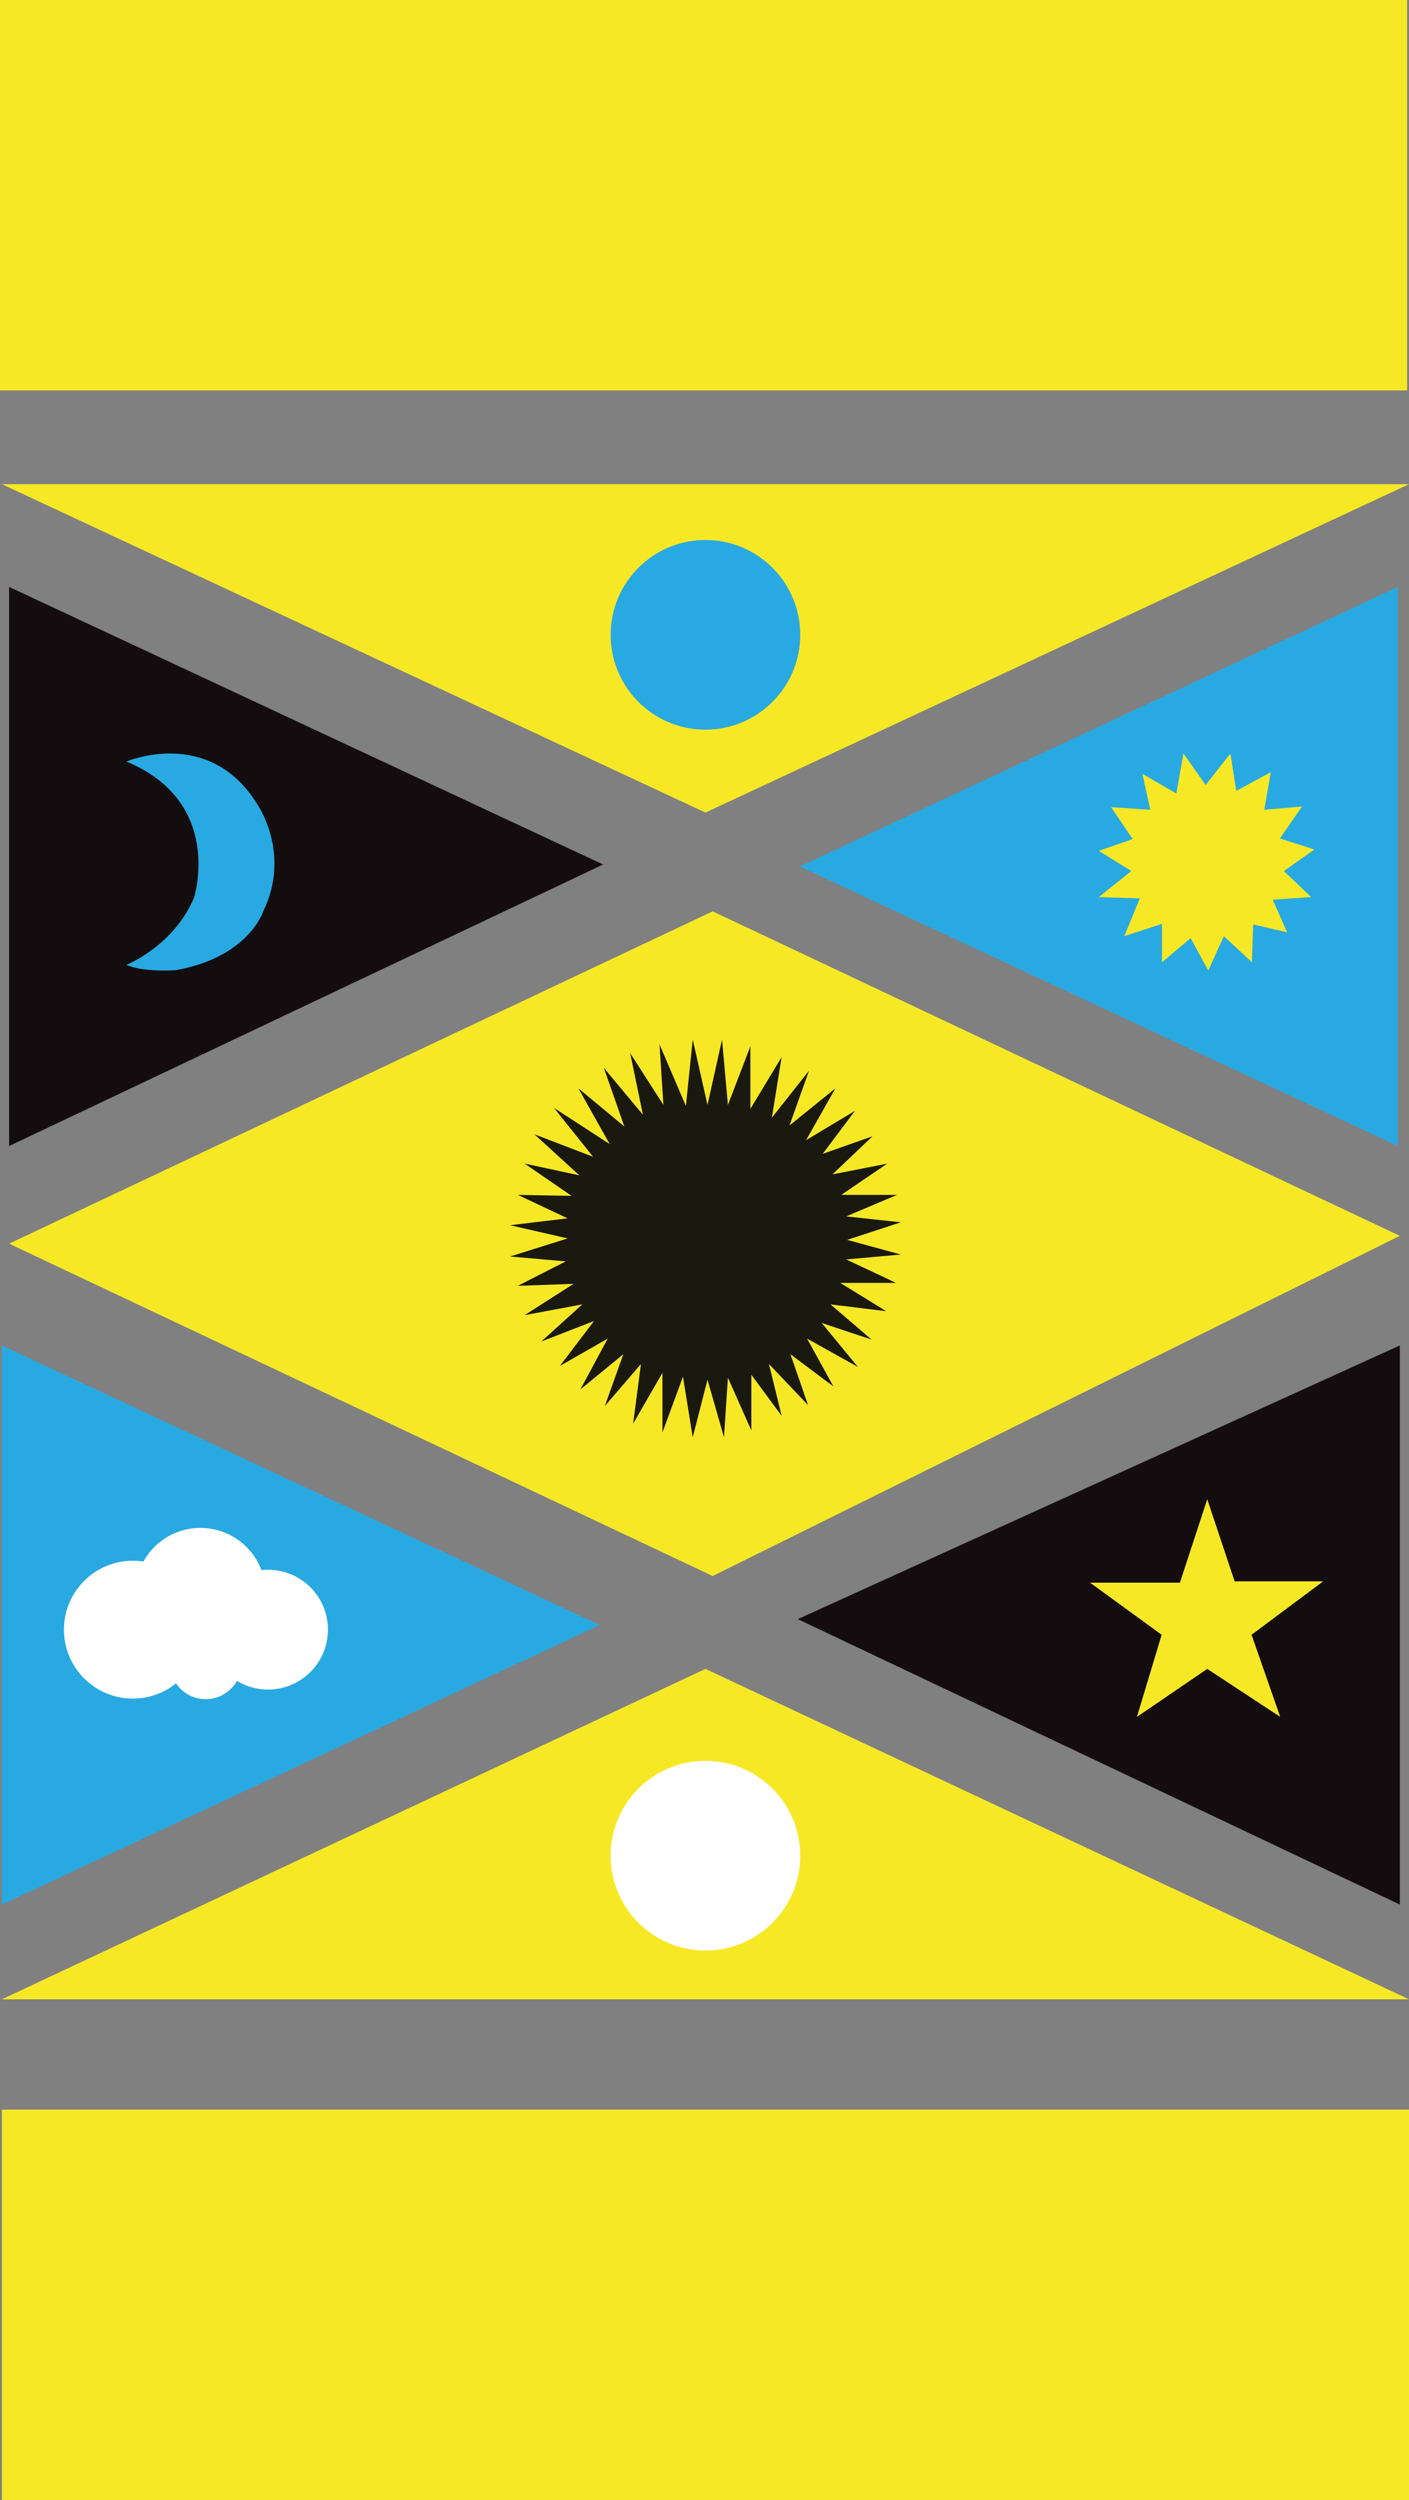 <svg xmlns="http://www.w3.org/2000/svg" viewBox="0 0 751 1332"><rect x="0" y="0" width="751" height="1332" fill="#808080" stroke="none"/><defs><style>.cls-1{fill:#f7e826;}.cls-2{fill:#130d0f;}.cls-3{fill:#29a9e1;}.cls-4{fill:#fff;}.cls-5{fill:#191910;}</style></defs><title>Kunstwerk - Mobile met achtergrond</title><g id="driehoek_geel_boven" data-name="driehoek geel boven"><polygon class="cls-1" points="1 257.96 751 257.96 376 432.94 1 257.96"/></g><g id="Driehoek_geel_midden" data-name="Driehoek geel midden"><polygon class="cls-1" points="379.85 485.55 746.11 658.45 379.85 839.69 4.85 662.62 379.85 485.55"/></g><g id="Driehoek_geel_onder" data-name="Driehoek geel onder"><polygon class="cls-1" points="376 889.16 751 1065.22 1 1065.22 376 889.16"/></g><g id="Driehoek_zwart_links" data-name="Driehoek zwart links"><polygon class="cls-2" points="4.85 312.7 321.46 460.6 4.85 610.59 4.85 312.7"/></g><g id="Driehoek_zwart_rechts" data-name="Driehoek zwart rechts"><polygon class="cls-2" points="746.11 716.84 425.22 862.66 746.11 1014.73 746.11 716.84"/></g><g id="Driehoek_blauw_links" data-name="Driehoek blauw links"><polygon class="cls-3" points="1 716.84 1 1014.73 319.69 865.79 1 716.84"/></g><g id="Driehoek_blauw_rechts" data-name="Driehoek blauw rechts"><polygon class="cls-3" points="745.07 312.7 426.26 461.65 745.07 610.59 745.07 312.7"/></g><g id="Blauwe_cirkel" data-name="Blauwe cirkel"><circle class="cls-3" cx="376" cy="338.23" r="50.53"/></g><g id="Witte_cirkel" data-name="Witte cirkel"><circle class="cls-4" cx="376" cy="988.69" r="50.53"/></g><g id="Baluwe_maan" data-name="Baluwe maan"><path class="cls-3" d="M67.38,405.75S111.13,387,136.82,428c0,0,18.75,26.27,3.47,57.57,0,0-7.64,24.37-46.52,31.31,0,0-16.67,1.39-26.39-2.78,0,0,25.69-10.41,36.11-36.11C103.49,478,119.46,427.27,67.38,405.75Z"/></g><g id="Gele_zon" data-name="Gele zon"><polygon class="cls-1" points="630.8 401.46 642.61 418.25 655.8 401.46 658.92 421.37 677.33 411.42 673.85 431.44 693.99 429.7 682.19 446.72 700.59 452.62 684.27 464.08 698.85 477.96 678.37 479.35 686.01 496.71 667.95 492.55 667.26 512.68 652.33 498.8 644 517.07 634.62 499.84 619.34 512.68 619.34 492.2 599.21 498.8 607.54 478.66 585.66 477.96 603.02 464.08 585.66 453.31 603.72 447.06 592.26 430.05 613.09 431.44 608.93 412.34 626.98 422.76 630.8 401.46"/></g><g id="Zwarte_zon" data-name="Zwarte zon"><polygon class="cls-5" points="369.23 553.83 377.1 588.72 384.85 553.83 387.98 588.72 399.96 557.47 399.96 590.8 416.62 563.2 411.41 595.49 431.2 570.49 420.79 599.66 445.27 579.87 429.64 607.47 455.68 591.85 438.5 614.76 465.06 605.39 443.7 625.7 472.87 619.97 448.39 636.63 478.08 636.63 451 648.09 480.16 651.22 451.52 660.59 480.16 668.4 451 671.01 477.56 683.51 447.87 683.51 472.35 698.61 442.66 694.96 464.54 713.71 437.98 704.86 457.25 728.29 430.16 713.19 444.23 738.71 421.31 721.52 430.68 748.61 409.85 726.73 416.62 754.34 400.48 732.46 400.48 762.15 387.98 734.02 385.89 765.79 377.1 735.07 369.23 765.79 364.02 733.5 353.08 763.19 353.08 731.42 337.46 758.5 341.63 726.73 322.36 749.13 332.25 721.52 309.34 740.27 323.92 713.19 298.4 727.77 316.63 703.82 288.51 714.75 310.38 694.96 279.65 700.69 305.69 684.03 276.01 685.07 301.53 672.05 271.84 669.45 302.57 659.81 271.84 652.78 302.57 649.13 276.01 636.63 304.65 637.15 279.65 619.97 308.82 626.22 284.86 604.35 316.11 616.32 295.28 590.28 324.96 609.55 308.3 579.87 332.77 600.18 321.84 568.93 342.67 593.93 335.9 561.12 353.61 588.72 351.52 556.43 365.58 589.24 369.23 553.83"/></g><g id="Witte_wolk_bol_1" data-name="Witte wolk bol 1"><circle class="cls-4" cx="106.83" cy="848.77" r="34.72"/></g><g id="Witte_wolk_bolk_2" data-name="Witte wolk bolk 2"><circle class="cls-4" cx="142.87" cy="868.27" r="31.92"/></g><g id="Witte_wolk_bol_3" data-name="Witte wolk bol 3"><circle class="cls-4" cx="109.63" cy="886.12" r="19.16"/></g><g id="Witte_wolk_bol_4" data-name="Witte wolk bol 4"><circle class="cls-4" cx="70.8" cy="868.27" r="36.72"/></g><g id="Gele_ster" data-name="Gele ster"><polygon class="cls-1" points="643.47 798.78 628.89 843.22 580.98 843.22 619.17 870.99 605.98 914.74 643.47 889.16 682.36 914.74 667.08 870.99 705.27 842.52 658.06 842.52 643.47 798.78"/></g><g id="achtergrond"><rect class="cls-1" x="271" y="-271" width="208" height="750" transform="translate(479 -271) rotate(90)"/><rect class="cls-1" x="272" y="853" width="208" height="750" transform="translate(1604 852) rotate(90)"/></g></svg>